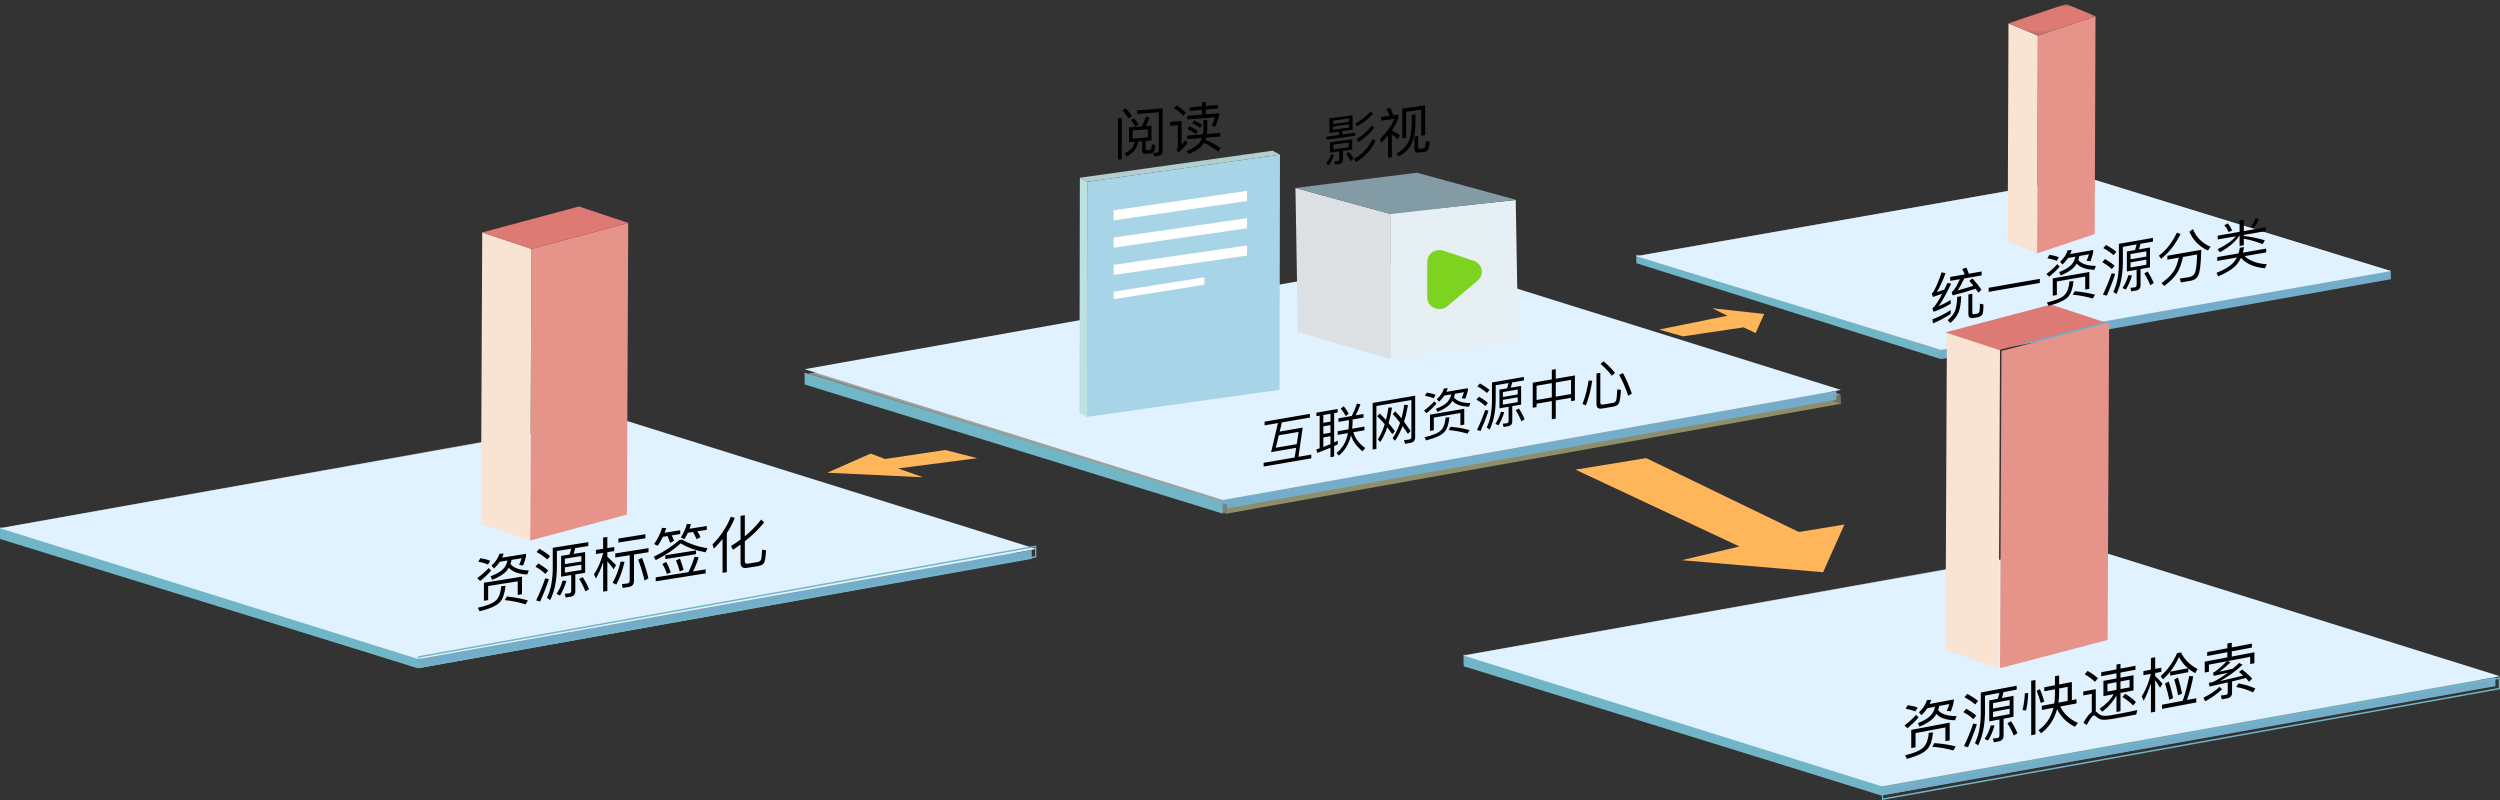 <?xml version="1.0" encoding="UTF-8"?>
<svg width="550px" height="176px" viewBox="0 0 550 176" version="1.1" xmlns="http://www.w3.org/2000/svg" xmlns:xlink="http://www.w3.org/1999/xlink">
    <rect x="0" y="0" width="550" height="176" fill="#333333" stroke="none"/>
    <!-- Generator: Sketch 48.1 (47250) - http://www.bohemiancoding.com/sketch -->
    <title>Page 1</title>
    <desc>Created with Sketch.</desc>
    <defs>
        <polygon id="path-1" points="0.09 0.872 19.237 0.872 19.237 7.836 0.09 7.836"></polygon>
    </defs>
    <g id="爬虫" stroke="none" stroke-width="1" fill="none" fill-rule="evenodd" transform="translate(-696, -1911)">
        <g id="应用场景" transform="translate(-1, 1223)">
            <g id="Group-9-Copy" transform="translate(0, 566)">
                <g id="Page-1" transform="translate(697, 122)">
                    <polygon id="Fill-1" fill="#FFB65A" points="401.08 125.893 405.776 115.393 395.748 117.037 362.16 100.785 346.611 103.323 382.667 120.223 370 123.242"></polygon>
                    <polygon id="Fill-2" fill="#FFB65A" points="388.118 69.084 386.236 73.274 383.589 72.015 370.251 73.998 365 72.502 380.036 69.461 376.698 67.81"></polygon>
                    <polygon id="Fill-3" fill="#727256" points="405 89 313.015 59.972 313 58 404.984 87.028"></polygon>
                    <polygon id="Fill-4" fill="#8E8E6A" points="269.85 113 178 84.172 313.151 60 405 88.829"></polygon>
                    <polygon id="Fill-5" fill="#9D9F9B" points="269.85 111 178 82.171 313.151 58 405 86.828"></polygon>
                    <polygon id="Fill-6" fill="#73ADC9" points="403.984 86 404 87.949 269.015 112 269 110.052"></polygon>
                    <polygon id="Fill-7" fill="#7F807D" points="270 113 178.015 83.972 178 82 269.984 111.028"></polygon>
                    <polygon id="Fill-8" fill="#71B6C6" points="269 113 177.02 84.58 177 82 268.98 110.421"></polygon>
                    <polygon id="Fill-9" fill="#E0F1FF" points="269.035 110 177 81.225 312.966 57 405 85.776"></polygon>
                    <g id="Group-72" transform="translate(237, 33)">
                        <polygon id="Fill-69" fill="#A7D5E7" points="44.592 1.028 44.497 52.75 2.096 58.705 2.191 6.984"></polygon>
                        <polygon id="Fill-70" fill="#BDE0E0" points="2.095 58.705 0.475 57.824 0.57 6.102 2.191 6.983"></polygon>
                        <polygon id="Fill-71" fill="#B1CFCF" points="2.191 6.983 0.57 6.102 42.972 0.147 44.592 1.027"></polygon>
                    </g>
                    <polygon id="Fill-73" fill="#FFFFFF" points="274.334 42 245 46.263 245 48.483 274.334 44.22"></polygon>
                    <polygon id="Fill-73-Copy" fill="#FFFFFF" points="264.956 61 245 64.17 245 65.821 264.956 62.651"></polygon>
                    <polygon id="Fill-74" fill="#FFFFFF" points="274.334 48 245 52.263 245 54.483 274.334 50.22"></polygon>
                    <polygon id="Fill-75" fill="#FFFFFF" points="274.334 54 245 58.263 245 60.483 274.334 56.22"></polygon>
                    <polygon id="Fill-11" fill="#8E8E6A" points="0 118.171 91.849 147 227 122.828 135.149 94"></polygon>
                    <polygon id="Fill-12" fill="#9D9F9B" points="0 116.172 91.85 145 227 120.828 135.151 92"></polygon>
                    <polygon id="Fill-13" fill="#73ADC9" points="226.984 121 227 122.948 92.015 147 92 145.051"></polygon>
                    <polygon id="Fill-14" fill="#7F807D" points="0.017 117.972 92 147 91.985 145.028 0 116"></polygon>
                    <polygon id="Fill-15" fill="#71B6C6" points="0.02 118.579 92 147 91.979 144.42 0 116"></polygon>
                    <polygon id="Fill-16" fill="#E0F1FF" points="0 116.224 92.035 145 228 120.776 135.965 92"></polygon>
                    <path d="M227.726,122.346 L227.711,120.379 L92.274,144.654 L92.289,146.621 L227.726,122.346 Z M92,144.373 L227.98,120 L228,122.627 L92.02,147 L92,144.373 Z" id="Fill-17" fill="#71B6C6"></path>
                    <polygon id="Fill-18" fill="#8E8E6A" points="322 146.171 413.85 175 549 150.828 457.151 122"></polygon>
                    <polygon id="Fill-19" fill="#9D9F9B" points="413.85 173 322 144.172 457.151 120 549 148.829"></polygon>
                    <polygon id="Fill-20" fill="#73ADC9" points="414 173.052 414.015 175 549 150.948 548.985 149"></polygon>
                    <polygon id="Fill-21" fill="#7F807D" points="322.015 145.972 414 175 413.985 173.028 322 144"></polygon>
                    <polygon id="Fill-22" fill="#71B6C6" points="322.02 146.579 413.997 175 414 175 413.979 172.42 322 144"></polygon>
                    <polygon id="Fill-23" fill="#E0F1FF" points="322 144.224 414.035 173 550 148.776 457.966 120"></polygon>
                    <path d="M414,173.373 L414.02,176 L414.024,176 L550,151.627 L549.98,149 L414,173.373 Z M414.275,173.654 L549.711,149.379 L549.725,151.346 L414.289,175.621 L414.275,173.654 Z" id="Fill-24" fill="#71B6C6"></path>
                    <polygon id="Fill-26" fill="#9D9F9B" points="427.168 77 360 56.331 458.831 39 526 59.669"></polygon>
                    <polygon id="Fill-27" fill="#73ADC9" points="525.964 59.523 526 61.424 427.011 79 426.964 76.983"></polygon>
                    <polygon id="Fill-28" fill="#7F807D" points="427 78 360.01 57.4 360 56 426.989 76.6"></polygon>
                    <polygon id="Fill-29" fill="#71B6C6" points="427 79 360.015 57.914 360 56 426.984 77.086"></polygon>
                    <polygon id="Fill-30" fill="#E0F1FF" points="427.008 77 360 56.369 458.992 39 526 59.631"></polygon>
                    <g id="Group-72" transform="translate(105, 0)">
                        <g id="Group-57" transform="translate(336, 0)">
                            <polygon id="Fill-50" fill="#E6948A" points="20.01 3.571 19.836 51.489 7.145 55.753 7.319 7.836"></polygon>
                            <polygon id="Fill-52" fill="#F9E3D2" points="7.145 55.753 0.689 53.054 0.864 5.136 7.32 7.836"></polygon>
                            <g id="Group-56" transform="translate(0.773, 0)">
                                <mask id="mask-2" fill="white">
                                    <use xlink:href="#path-1"></use>
                                </mask>
                                <g id="Clip-55"></g>
                                <polygon id="Fill-54" fill="#DD7A74" mask="url(#mask-2)" points="6.546 7.836 0.09 5.136 12.782 0.872 19.237 3.571"></polygon>
                            </g>
                        </g>
                        <g id="Group-64" transform="translate(0, 45)">
                            <polygon id="Fill-58" fill="#E6948A" points="33.208 4.037 32.916 68.201 11.625 73.912 11.917 9.749"></polygon>
                            <polygon id="Fill-60" fill="#F9E3D2" points="11.625 73.912 0.797 70.298 1.09 6.134 11.917 9.748"></polygon>
                            <polygon id="Fill-62" fill="#DD7A74" points="11.917 9.749 1.09 6.135 22.38 0.423 33.208 4.037"></polygon>
                        </g>
                        <g id="Group-71" transform="translate(323, 67)">
                            <polygon id="Fill-65" fill="#E6948A" points="36 4 35.674 73.788 12 80 12.325 10.213"></polygon>
                            <polygon id="Fill-67" fill="#F9E3D2" points="11.684 80 0 76.054 0.316 6 12 9.945"></polygon>
                            <polygon id="Fill-69" fill="#DD7A74" points="11.799 10 0 6.124 23.201 0 35 3.875"></polygon>
                        </g>
                    </g>
                    <g transform="translate(285, 38)">
                        <polygon id="Fill-1" fill="#E6F0F4" points="21.01 8.923 21.01 41 49 37.421 48.461 6"></polygon>
                        <path d="M40.094,23.718 L33.423,29.357 C31.701,30.813 29,29.636 29,27.431 L29,24.531 L29,19.568 C29,17.804 30.806,16.566 32.537,17.143 L39.206,19.367 C41.136,20.011 41.628,22.419 40.094,23.718 Z" id="Fill-1" fill="#7ED321"></path>
                        <polygon id="Fill-2" fill="#DCE0E2" points="0.53 35.053 21 41 21 9.099 0 3.351"></polygon>
                        <polygon id="Fill-3" fill="#839BA5" points="26.711 0 0 3.357 20.932 9.097 48.491 5.946"></polygon>
                    </g>
                    <path d="M278.211,92.76 L288.178,91.049 L288.178,91.87 L282.01,92.929 L281.529,94.946 L286.595,94.076 L285.657,100.499 L288.483,100.013 L288.483,100.834 L278,102.634 L278,101.813 L284.824,100.642 L285.153,98.522 L279.642,99.468 L281.154,93.076 L278.211,93.581 L278.211,92.76 Z M285.282,97.714 L285.692,95.017 L281.33,95.766 L280.673,98.505 L285.282,97.714 Z M294.463,92.022 L297.382,91.52 C297.828,90.658 298.215,89.748 298.531,88.79 L299.305,88.951 C298.954,89.902 298.602,90.701 298.227,91.375 L299.974,91.076 L299.974,91.873 L297.57,92.286 L297.57,92.637 C297.57,93.224 297.535,93.781 297.476,94.318 L300.173,93.855 L300.173,94.664 L297.746,95.081 C298.027,96.323 298.895,97.487 300.349,98.574 L299.763,99.296 C298.414,98.191 297.57,97.011 297.23,95.768 C296.773,97.652 295.87,99.144 294.533,100.241 L294.029,99.659 C295.342,98.636 296.186,97.178 296.55,95.287 L294.287,95.675 L294.287,94.866 L296.667,94.457 C296.714,93.98 296.749,93.482 296.761,92.964 L296.761,92.424 L294.463,92.819 L294.463,92.022 Z M295.623,89.36 C296.093,89.971 296.456,90.519 296.714,91.002 L296.081,91.545 C295.811,91.028 295.448,90.481 294.979,89.881 L295.623,89.36 Z M289.608,90.78 L294.275,89.979 L294.275,90.764 L293.513,90.895 L293.513,97.332 C293.783,97.192 294.041,97.066 294.298,96.939 L294.298,97.76 C294.041,97.887 293.771,98.015 293.513,98.13 L293.513,100.44 L292.704,100.579 L292.704,98.491 C291.766,98.887 290.804,99.275 289.796,99.636 L289.585,98.874 L290.324,98.63 L290.324,91.443 L289.608,91.565 L289.608,90.78 Z M291.133,98.339 C291.672,98.129 292.188,97.923 292.704,97.706 L292.704,95.97 L291.133,96.24 L291.133,98.339 Z M291.133,95.466 L292.704,95.196 L292.704,93.52 L291.133,93.79 L291.133,95.466 Z M291.133,93.027 L292.704,92.758 L292.704,91.034 L291.133,91.304 L291.133,93.027 Z M306.317,95.521 C305.942,94.987 305.567,94.489 305.203,94.024 C304.781,95.245 304.265,96.319 303.667,97.242 L303.128,96.678 C303.738,95.706 304.242,94.587 304.64,93.335 C304.078,92.681 303.526,92.095 302.987,91.567 L303.515,90.972 C303.949,91.355 304.418,91.825 304.91,92.397 C305.133,91.538 305.32,90.615 305.461,89.653 L306.235,89.66 C306.047,90.9 305.801,92.045 305.496,93.094 C305.942,93.627 306.411,94.215 306.88,94.861 L306.317,95.521 Z M309.753,95.47 C309.354,94.847 308.955,94.271 308.568,93.727 C308.099,94.957 307.548,96.036 306.915,96.966 L306.376,96.414 C307.032,95.41 307.584,94.272 308.017,93.001 C307.478,92.296 306.95,91.66 306.411,91.096 L306.939,90.501 C307.361,90.909 307.83,91.415 308.322,92.034 C308.58,91.11 308.78,90.126 308.944,89.09 L309.741,89.094 C309.53,90.431 309.249,91.652 308.897,92.768 C309.342,93.372 309.823,94.051 310.327,94.809 L309.753,95.47 Z M310.292,97.43 L309.108,97.633 L308.885,96.85 L310.011,96.692 C310.339,96.636 310.503,96.444 310.503,96.127 L310.503,88.001 L302.811,89.322 L302.811,98.761 L301.979,98.904 L301.979,88.656 L311.336,87.049 L311.336,96.172 C311.336,96.887 310.984,97.311 310.292,97.43 Z M313.904,86.374 C314.607,86.476 315.264,86.633 315.85,86.86 L315.404,87.617 C314.771,87.351 314.138,87.178 313.493,87.078 L313.904,86.374 Z M317.679,85.444 L318.512,85.407 C318.418,85.681 318.324,85.955 318.207,86.21 L322.932,85.398 L322.932,85.902 C322.792,86.501 322.604,87.108 322.369,87.711 L321.56,87.604 C321.76,87.206 321.924,86.767 322.065,86.286 L320.071,86.628 C320.024,86.918 319.954,87.188 319.86,87.438 C320.47,88.236 321.678,88.651 323.483,88.681 L323.178,89.483 C321.467,89.426 320.247,89.002 319.52,88.189 C319.379,88.424 319.227,88.649 319.051,88.867 C318.477,89.505 317.539,90.1 316.225,90.63 L315.909,89.934 C317.058,89.491 317.89,89.008 318.406,88.474 C318.828,88.014 319.121,87.448 319.262,86.767 L317.761,87.025 C317.433,87.503 317.046,87.957 316.6,88.385 L316.108,87.813 C316.882,87.117 317.398,86.325 317.679,85.444 Z M322.135,89.932 L322.135,93.415 L321.291,93.56 L321.291,90.863 L315.44,91.867 L315.44,94.658 L314.595,94.803 L314.595,91.227 L322.135,89.932 Z M318.031,91.868 L318.875,91.793 C318.711,93.311 318.359,94.368 317.808,94.978 C317.198,95.716 315.838,96.36 313.728,96.887 L313.399,96.193 C315.264,95.767 316.495,95.239 317.093,94.597 C317.621,94.002 317.937,93.092 318.031,91.868 Z M315.533,88.298 L316.026,88.788 C315.44,89.499 314.713,90.198 313.845,90.887 L313.282,90.327 C314.173,89.669 314.924,88.989 315.533,88.298 Z M319.145,93.893 C320.669,94.03 322.053,94.273 323.307,94.62 L322.85,95.403 C321.513,94.999 320.13,94.732 318.711,94.612 L319.145,93.893 Z M325.594,84.355 C326.426,84.822 327.13,85.299 327.705,85.787 L327.13,86.46 C326.614,85.986 325.911,85.497 325.019,85.005 L325.594,84.355 Z M325.383,87.264 C326.157,87.717 326.813,88.179 327.341,88.663 L326.767,89.336 C326.297,88.866 325.653,88.39 324.808,87.914 L325.383,87.264 Z M326.743,90.196 L327.47,90.353 C326.954,91.919 326.368,93.403 325.723,94.815 L324.937,94.599 C325.641,93.141 326.239,91.678 326.743,90.196 Z M329.885,85.717 L331.551,85.431 C331.691,85.043 331.797,84.662 331.879,84.273 L329.053,84.758 L329.053,88.17 C329.006,90.711 328.561,92.827 327.716,94.497 L327.083,94.043 C327.81,92.593 328.197,90.685 328.232,88.311 L328.232,84.137 L335.268,82.929 L335.268,83.691 L332.676,84.136 C332.594,84.537 332.489,84.918 332.36,85.292 L334.646,84.9 L334.646,89.015 L332.7,89.349 L332.7,92.668 C332.7,93.301 332.383,93.672 331.773,93.777 L330.788,93.946 L330.612,93.214 C330.917,93.197 331.21,93.17 331.492,93.121 C331.75,93.077 331.891,92.901 331.891,92.607 L331.891,89.488 L329.885,89.833 L329.885,85.717 Z M333.896,88.464 L333.896,87.409 L330.636,87.968 L330.636,89.024 L333.896,88.464 Z M330.636,87.335 L333.896,86.776 L333.896,85.697 L330.636,86.257 L330.636,87.335 Z M330.179,90.615 L330.929,90.65 C330.624,91.734 330.202,92.71 329.663,93.564 L328.983,93.259 C329.534,92.426 329.932,91.548 330.179,90.615 Z M334.165,89.872 C334.646,90.598 335.068,91.393 335.42,92.248 L334.705,92.687 C334.329,91.743 333.907,90.936 333.462,90.239 L334.165,89.872 Z M341.4,81.36 L342.268,81.211 L342.268,83.321 L346.477,82.599 L346.477,88.11 L345.633,88.255 L345.633,87.516 L342.268,88.094 L342.268,92.092 L341.4,92.241 L341.4,88.243 L338.046,88.818 L338.046,89.557 L337.202,89.702 L337.202,84.191 L341.4,83.47 L341.4,81.36 Z M338.046,87.998 L341.4,87.422 L341.4,84.291 L338.046,84.867 L338.046,87.998 Z M342.268,87.273 L345.633,86.695 L345.633,83.564 L342.268,84.142 L342.268,87.273 Z M355.06,89.427 L352.445,89.876 C351.625,90.016 351.226,89.686 351.226,88.901 L351.226,82.17 L352.07,82.025 L352.07,88.58 C352.07,88.932 352.281,89.071 352.703,88.999 L354.908,88.62 C355.189,88.572 355.389,88.42 355.506,88.178 C355.646,87.872 355.752,87.033 355.811,85.651 L356.608,85.784 C356.514,87.406 356.35,88.408 356.104,88.802 C355.881,89.133 355.529,89.346 355.06,89.427 Z M349.491,83.723 L350.3,83.748 C349.971,85.821 349.502,87.637 348.893,89.196 L348.166,88.863 C348.775,87.269 349.209,85.553 349.491,83.723 Z M357.042,82.063 C357.792,83.458 358.437,84.966 359,86.593 L358.226,87.077 C357.616,85.318 356.948,83.779 356.221,82.473 L357.042,82.063 Z M352.821,79.493 C353.899,80.445 354.732,81.299 355.306,82.056 L354.603,82.657 C353.993,81.848 353.172,80.968 352.117,80.047 L352.821,79.493 Z" id="互联网资源中心" fill="#000000"></path>
                    <path d="M254.692,34.342 L253.896,34.407 L253.691,33.627 L254.511,33.585 C254.788,33.562 254.933,33.37 254.933,33.008 L254.933,24.698 L250.181,25.084 L250.181,24.288 L255.777,23.833 L255.777,33.193 C255.777,33.892 255.415,34.283 254.692,34.342 Z M249.518,26.007 C249.855,26.425 250.169,26.894 250.471,27.425 L249.771,27.831 C249.457,27.29 249.132,26.822 248.782,26.416 L249.518,26.007 Z M252.111,25.663 L252.931,25.874 C252.666,26.571 252.364,27.186 252.038,27.743 L253.317,27.64 L253.317,30.884 L252.038,30.988 L252.038,32.761 C252.038,32.966 252.135,33.067 252.328,33.051 L252.81,33.012 C252.991,32.997 253.124,32.938 253.208,32.835 C253.305,32.694 253.377,32.326 253.413,31.744 L254.161,31.925 C254.089,32.763 253.956,33.28 253.751,33.478 C253.582,33.636 253.317,33.742 252.955,33.772 L252.087,33.842 C251.544,33.886 251.279,33.594 251.279,32.991 L251.279,31.05 L250.362,31.124 C250.217,32.547 249.373,33.641 247.853,34.416 L247.407,33.74 C248.746,33.149 249.482,32.293 249.614,31.185 L248.396,31.284 L248.396,28.04 L251.206,27.811 C251.544,27.132 251.845,26.42 252.111,25.663 Z M252.521,30.225 L252.521,28.428 L249.18,28.699 L249.18,30.497 L252.521,30.225 Z M245.948,25.995 L246.792,25.927 L246.792,35.045 L245.948,35.113 L245.948,25.995 Z M247.721,23.837 C248.215,24.364 248.649,24.956 249.023,25.601 L248.263,26.06 C247.853,25.37 247.407,24.767 246.925,24.251 L247.721,23.837 Z M261.735,23.602 L264.413,23.385 L264.413,22.492 L265.269,22.423 L265.269,23.315 L267.947,23.097 L267.947,23.881 L265.269,24.099 L265.269,25.148 L268.188,24.911 L268.188,25.466 C267.995,26.253 267.73,27.035 267.404,27.821 L266.56,27.648 C266.849,27.094 267.078,26.473 267.271,25.794 L261.217,26.286 L261.217,25.478 L264.413,25.218 L264.413,24.169 L261.735,24.386 L261.735,23.602 Z M261.205,29.821 L264.654,29.54 C264.714,29.198 264.751,28.833 264.763,28.47 L264.763,26.408 L265.607,26.339 L265.607,28.401 C265.595,28.776 265.559,29.129 265.51,29.471 L268.441,29.232 L268.441,30.028 L265.329,30.281 C265.281,30.454 265.221,30.604 265.173,30.752 C266.391,31.256 267.512,31.865 268.526,32.602 L268.043,33.377 C266.994,32.546 265.92,31.898 264.835,31.431 C264.763,31.558 264.678,31.697 264.582,31.826 C263.955,32.648 262.917,33.348 261.494,33.898 L261.024,33.212 C262.423,32.688 263.388,32.055 263.942,31.323 C264.135,31.018 264.304,30.702 264.437,30.354 L261.205,30.617 L261.205,29.821 Z M261.699,27.802 C262.375,28.073 262.99,28.421 263.544,28.858 L263.11,29.557 C262.507,29.075 261.904,28.702 261.277,28.44 L261.699,27.802 Z M262.7,26.503 C263.327,26.765 263.906,27.092 264.437,27.495 L264.015,28.157 C263.46,27.695 262.881,27.357 262.29,27.115 L262.7,26.503 Z M258.889,23.158 C259.685,23.697 260.348,24.246 260.903,24.804 L260.312,25.455 C259.818,24.916 259.142,24.368 258.286,23.798 L258.889,23.158 Z M257.418,26.824 L259.962,26.617 L259.962,31.839 C260.264,31.513 260.577,31.15 260.915,30.761 L261.156,31.658 C260.529,32.384 259.878,33.028 259.19,33.615 L258.853,32.858 C259.022,32.7 259.118,32.523 259.118,32.33 L259.118,27.518 L257.418,27.656 L257.418,26.824 Z" id="阅读" fill="#000000"></path>
                    <path d="M292.487,26.054 L297.571,25.345 L297.571,28.538 L295.266,28.859 L295.431,29.569 L298.151,29.19 L298.151,29.864 L291.837,30.744 L291.837,30.07 L294.639,29.68 L294.462,28.971 L292.487,29.247 L292.487,26.054 Z M296.791,28.067 L296.791,27.346 L293.256,27.839 L293.256,28.56 L296.791,28.067 Z M293.256,27.295 L296.791,26.802 L296.791,26.045 L293.256,26.538 L293.256,27.295 Z M292.594,31.313 L297.488,30.63 L297.488,32.912 L295.443,33.197 L295.443,35.136 C295.443,35.692 295.147,36.017 294.58,36.096 L293.729,36.215 L293.563,35.493 C293.823,35.48 294.083,35.468 294.32,35.435 C294.521,35.407 294.627,35.285 294.627,35.073 L294.627,33.311 L292.594,33.595 L292.594,31.313 Z M296.708,32.418 L296.708,31.342 L293.374,31.807 L293.374,32.883 L296.708,32.418 Z M292.877,33.945 L293.516,34.175 C293.185,34.978 292.806,35.705 292.357,36.335 L291.754,35.982 C292.18,35.402 292.558,34.723 292.877,33.945 Z M296.767,33.426 C297.205,33.98 297.548,34.476 297.784,34.916 L297.181,35.426 C296.933,34.952 296.602,34.431 296.176,33.875 L296.767,33.426 Z M301.532,24.509 L302.052,25.028 C301.118,26.08 299.948,27.024 298.553,27.833 L298.198,27.15 C299.546,26.418 300.657,25.53 301.532,24.509 Z M301.828,27.577 L302.348,28.096 C301.402,29.316 300.22,30.379 298.801,31.286 L298.446,30.603 C299.818,29.773 300.941,28.765 301.828,27.577 Z M301.993,30.545 L302.655,30.95 C301.662,32.992 300.208,34.566 298.269,35.664 L297.926,34.944 C299.723,33.913 301.083,32.446 301.993,30.545 Z M305.363,29.792 C304.913,30.327 304.405,30.871 303.861,31.42 L303.601,30.569 C305.185,28.989 306.249,27.516 306.782,26.141 L303.873,26.547 L303.873,25.731 L305.717,25.474 C305.516,24.97 305.28,24.495 305.008,24.036 L305.824,23.686 C306.108,24.237 306.332,24.762 306.498,25.235 L306.155,25.413 L307.633,25.207 L307.633,25.928 C307.325,26.834 306.852,27.751 306.214,28.68 C306.864,28.991 307.455,29.37 307.976,29.806 L307.491,30.606 C307.065,30.193 306.628,29.852 306.202,29.58 L306.202,34.581 L305.363,34.698 L305.363,29.792 Z M313.533,23.19 L313.533,29.728 L312.669,29.848 L312.669,24.126 L309.347,24.589 L309.347,30.312 L308.508,30.429 L308.508,23.891 L313.533,23.19 Z M313.284,33.404 L312.149,33.562 C311.499,33.653 311.18,33.355 311.18,32.669 L311.18,30.032 L312.007,29.917 L312.007,32.376 C312.007,32.66 312.137,32.784 312.398,32.747 L313.131,32.645 C313.308,32.62 313.426,32.533 313.497,32.405 C313.592,32.238 313.663,31.779 313.698,31.041 L314.49,31.179 C314.419,32.158 314.289,32.779 314.1,33.018 C313.923,33.22 313.651,33.353 313.284,33.404 Z M310.577,25.257 L311.404,25.142 L311.404,27.4 C311.357,29.18 311.05,30.63 310.482,31.761 C309.915,32.822 309.004,33.717 307.727,34.439 L307.266,33.759 C308.508,33.042 309.371,32.212 309.856,31.246 C310.305,30.261 310.553,29.009 310.577,27.515 L310.577,25.257 Z" id="影视" fill="#000000"></path>
                    <path d="M105.69,122.801 C106.472,122.924 107.201,123.108 107.852,123.369 L107.358,124.203 C106.654,123.898 105.951,123.698 105.234,123.577 L105.69,122.801 Z M109.884,121.821 L110.809,121.791 C110.705,122.094 110.601,122.398 110.471,122.679 L115.72,121.843 L115.72,122.404 C115.563,123.067 115.355,123.738 115.094,124.405 L114.196,124.274 C114.417,123.835 114.599,123.35 114.756,122.817 L112.541,123.17 C112.489,123.491 112.411,123.79 112.307,124.067 C112.984,124.962 114.326,125.439 116.332,125.497 L115.993,126.385 C114.091,126.297 112.737,125.809 111.929,124.895 C111.773,125.155 111.604,125.403 111.408,125.643 C110.77,126.343 109.728,126.991 108.269,127.562 L107.918,126.784 C109.194,126.307 110.119,125.783 110.692,125.196 C111.161,124.692 111.486,124.067 111.643,123.313 L109.976,123.578 C109.611,124.105 109.181,124.603 108.686,125.073 L108.139,124.43 C108.999,123.668 109.572,122.796 109.884,121.821 Z M114.834,126.869 L114.834,130.737 L113.896,130.886 L113.896,127.891 L107.397,128.925 L107.397,132.025 L106.459,132.174 L106.459,128.202 L114.834,126.869 Z M110.275,128.962 L111.213,128.891 C111.031,130.574 110.64,131.743 110.028,132.414 C109.35,133.225 107.839,133.921 105.495,134.477 L105.13,133.701 C107.201,133.254 108.569,132.685 109.233,131.98 C109.819,131.327 110.171,130.32 110.275,128.962 Z M107.501,124.962 L108.048,125.513 C107.397,126.294 106.589,127.061 105.625,127.813 L105,127.183 C105.99,126.466 106.824,125.721 107.501,124.962 Z M111.513,131.227 C113.206,131.4 114.743,131.69 116.136,132.093 L115.628,132.955 C114.144,132.488 112.607,132.173 111.031,132.02 L111.513,131.227 Z M118.676,120.722 C119.601,121.252 120.383,121.792 121.021,122.341 L120.383,123.081 C119.809,122.547 119.028,121.994 118.038,121.435 L118.676,120.722 Z M118.442,123.95 C119.301,124.465 120.031,124.987 120.617,125.532 L119.979,126.272 C119.458,125.742 118.741,125.205 117.804,124.664 L118.442,123.95 Z M119.953,127.227 L120.76,127.411 C120.187,129.143 119.536,130.784 118.82,132.343 L117.947,132.091 C118.728,130.482 119.393,128.866 119.953,127.227 Z M123.443,122.295 L125.293,122 C125.449,121.572 125.566,121.149 125.658,120.718 L122.519,121.217 L122.519,125.008 C122.467,127.829 121.972,130.175 121.034,132.017 L120.33,131.504 C121.138,129.903 121.568,127.79 121.607,125.153 L121.607,120.516 L129.422,119.272 L129.422,120.119 L126.543,120.577 C126.452,121.021 126.335,121.444 126.192,121.857 L128.732,121.453 L128.732,126.025 L126.569,126.369 L126.569,130.055 C126.569,130.758 126.218,131.166 125.54,131.274 L124.446,131.448 L124.251,130.632 C124.59,130.618 124.915,130.592 125.228,130.542 C125.514,130.496 125.671,130.302 125.671,129.977 L125.671,126.512 L123.443,126.866 L123.443,122.295 Z M127.898,125.402 L127.898,124.23 L124.277,124.806 L124.277,125.978 L127.898,125.402 Z M124.277,124.103 L127.898,123.527 L127.898,122.328 L124.277,122.904 L124.277,124.103 Z M123.769,127.739 L124.603,127.789 C124.264,128.989 123.795,130.067 123.196,131.009 L122.44,130.66 C123.053,129.742 123.496,128.773 123.769,127.739 Z M128.198,126.97 C128.732,127.783 129.2,128.673 129.591,129.626 L128.797,130.104 C128.38,129.051 127.911,128.148 127.416,127.367 L128.198,126.97 Z M132.691,118.27 L133.616,118.123 L133.616,120.585 L135.127,120.344 L135.127,121.243 L133.616,121.483 L133.616,122.486 C134.254,123.036 134.892,123.664 135.531,124.357 L134.997,125.236 C134.463,124.501 134.007,123.922 133.616,123.489 L133.616,130.015 L132.691,130.162 L132.691,123.676 C132.274,124.966 131.74,126.171 131.089,127.291 L130.685,126.339 C131.623,124.914 132.287,123.336 132.691,121.631 L131.102,121.883 L131.102,120.985 L132.691,120.732 L132.691,118.27 Z M136.534,123.546 L137.393,123.605 C136.976,125.494 136.364,127.155 135.583,128.608 L134.775,128.215 C135.583,126.771 136.169,125.219 136.534,123.546 Z M141.249,122.731 C141.796,124.115 142.265,125.617 142.655,127.222 L141.809,127.734 C141.379,125.992 140.91,124.465 140.402,123.139 L141.249,122.731 Z M138.331,129.134 L137.002,129.346 L136.82,128.502 C137.237,128.462 137.628,128.426 138.005,128.366 C138.357,128.31 138.539,128.085 138.539,127.707 L138.539,122.146 L135.361,122.651 L135.361,121.753 L142.668,120.59 L142.668,121.489 L139.477,121.997 L139.477,127.793 C139.477,128.561 139.086,129.014 138.331,129.134 Z M136.052,118.478 L141.991,117.533 L141.991,118.418 L136.052,119.364 L136.052,118.478 Z M152.789,122.496 L153.701,122.599 C153.362,123.734 152.945,124.777 152.45,125.715 L155.25,125.27 L155.25,126.142 L144.257,127.892 L144.257,127.019 L151.447,125.875 C151.955,124.908 152.398,123.783 152.789,122.496 Z M146.563,123.643 C146.941,124.287 147.279,125.053 147.579,125.917 L146.732,126.273 C146.472,125.481 146.133,124.741 145.716,124.052 L146.563,123.643 Z M149.572,122.904 C149.871,123.612 150.145,124.428 150.379,125.368 L149.546,125.722 C149.324,124.871 149.051,124.068 148.712,123.314 L149.572,122.904 Z M146.367,122.164 L153.127,121.088 L153.127,121.921 L146.367,122.997 L146.367,122.164 Z M145.846,118.091 C145.508,118.797 145.13,119.456 144.7,120.071 L143.893,119.692 C144.7,118.573 145.286,117.386 145.651,116.13 L146.563,116.18 C146.459,116.535 146.341,116.866 146.224,117.198 L149.65,116.653 L149.65,117.486 L147.774,117.785 C147.983,118.207 148.165,118.608 148.295,118.978 L147.435,119.428 C147.266,118.908 147.071,118.405 146.836,117.934 L145.846,118.091 Z M151.33,117.219 C151.096,117.712 150.848,118.181 150.575,118.616 L149.78,118.234 C150.392,117.303 150.835,116.321 151.109,115.261 L152.007,115.314 C151.903,115.669 151.799,115.998 151.695,116.327 L155.498,115.722 L155.498,116.556 L153.427,116.885 C153.714,117.335 153.935,117.755 154.104,118.171 L153.245,118.62 C153.01,118.072 152.75,117.54 152.463,117.039 L151.33,117.219 Z M149.441,118.809 L150.04,118.714 C151.656,119.642 153.531,120.281 155.654,120.621 L155.198,121.501 C153.062,121.111 151.252,120.462 149.741,119.53 C148.36,120.843 146.537,122.071 144.27,123.227 L143.828,122.49 C146.068,121.378 147.943,120.154 149.441,118.809 Z M160.773,113.671 L161.646,113.936 C161.19,115.103 160.604,116.212 159.9,117.288 L159.9,125.871 L158.963,126.021 L158.963,118.583 C158.376,119.315 157.738,120.028 157.048,120.711 L156.748,119.782 C158.598,117.899 159.939,115.862 160.773,113.671 Z M166.778,124.542 L164.29,124.938 C163.378,125.083 162.922,124.687 162.922,123.775 L162.922,119.803 C162.375,120.202 161.815,120.578 161.242,120.943 L160.825,120.123 C161.555,119.669 162.258,119.205 162.922,118.709 L162.922,113.486 L163.86,113.336 L163.86,117.986 C165.228,116.857 166.426,115.624 167.455,114.301 L168.106,114.94 C166.895,116.435 165.475,117.82 163.86,119.093 L163.86,123.496 C163.86,123.9 164.068,124.075 164.511,124.004 L166.621,123.669 C166.96,123.615 167.22,123.456 167.377,123.223 C167.52,122.992 167.611,122.222 167.663,120.924 L168.536,121.072 C168.445,122.584 168.289,123.521 168.067,123.868 C167.833,124.218 167.403,124.443 166.778,124.542 Z" id="资源标签化" fill="#000000"></path>
                    <path d="M429.153,68.204 L429.153,69.067 C428.002,69.843 426.701,70.545 425.25,71.148 L425.138,70.267 C426.664,69.663 428.002,68.98 429.153,68.204 Z M427.152,59.909 L428.015,60.109 C427.389,61.819 426.751,63.206 426.101,64.27 C426.651,64.099 427.202,63.903 427.752,63.707 C427.977,63.243 428.202,62.765 428.44,62.249 L429.253,62.42 C428.152,64.688 427.239,66.336 426.514,67.363 C427.389,66.985 428.265,66.532 429.153,65.99 L429.153,66.828 C427.84,67.607 426.576,68.19 425.375,68.599 L425.125,67.817 C425.288,67.714 425.425,67.59 425.538,67.47 C426.013,66.887 426.601,65.946 427.289,64.626 C426.614,64.868 425.926,65.113 425.238,65.333 L425,64.549 C425.15,64.46 425.275,64.326 425.4,64.129 C426.076,62.873 426.651,61.472 427.152,59.909 Z M429.578,64.978 L429.378,64.212 C429.453,64.174 429.503,64.14 429.553,64.119 C429.979,63.732 430.516,62.838 431.192,61.419 L429.053,61.792 L429.053,60.929 L432.243,60.373 C432.068,59.928 431.88,59.536 431.68,59.183 L432.593,58.874 C432.781,59.266 432.968,59.721 433.143,60.216 L435.958,59.726 L435.958,60.589 L432.13,61.256 C431.58,62.44 431.092,63.313 430.667,63.887 C431.83,63.585 432.993,63.245 434.144,62.856 C433.869,62.504 433.569,62.144 433.256,61.798 L433.944,61.253 C434.795,62.193 435.458,63.028 435.92,63.773 L435.22,64.383 C435.045,64.088 434.857,63.808 434.644,63.52 C433.093,64.04 431.405,64.522 429.578,64.978 Z M430.592,65.314 L431.467,65.162 C431.405,66.749 431.204,67.947 430.879,68.741 C430.516,69.58 429.916,70.348 429.065,71.046 L428.49,70.433 C429.228,69.83 429.753,69.188 430.066,68.495 C430.366,67.792 430.541,66.736 430.592,65.314 Z M435.045,69.805 L434.169,69.957 C433.419,70.088 433.043,69.791 433.043,69.065 L433.043,64.774 L433.906,64.624 L433.906,68.765 C433.906,69.027 433.994,69.15 434.194,69.14 L435.007,68.998 C435.282,68.925 435.445,68.747 435.495,68.463 C435.545,68.104 435.583,67.56 435.583,66.821 L436.358,66.962 C436.358,68.137 436.271,68.891 436.108,69.194 C435.945,69.473 435.595,69.684 435.045,69.805 Z M437.509,63.309 L448.755,61.35 L448.755,62.251 L437.509,64.209 L437.509,63.309 Z M450.869,56.066 C451.619,56.173 452.32,56.339 452.945,56.58 L452.47,57.388 C451.794,57.106 451.119,56.923 450.431,56.818 L450.869,56.066 Z M454.896,55.064 L455.785,55.022 C455.685,55.315 455.584,55.607 455.459,55.879 L460.501,55.001 L460.501,55.539 C460.35,56.178 460.15,56.826 459.9,57.47 L459.037,57.358 C459.25,56.933 459.425,56.465 459.575,55.951 L457.448,56.321 C457.398,56.63 457.323,56.918 457.223,57.186 C457.874,58.036 459.162,58.474 461.088,58.502 L460.763,59.359 C458.937,59.302 457.636,58.853 456.86,57.987 C456.71,58.238 456.548,58.479 456.36,58.712 C455.747,59.394 454.746,60.031 453.345,60.601 L453.008,59.859 C454.234,59.383 455.122,58.865 455.672,58.294 C456.122,57.803 456.435,57.198 456.585,56.471 L454.984,56.75 C454.634,57.262 454.221,57.746 453.746,58.204 L453.22,57.595 C454.046,56.851 454.596,56.005 454.896,55.064 Z M459.65,59.84 L459.65,63.556 L458.749,63.712 L458.749,60.835 L452.507,61.923 L452.507,64.9 L451.607,65.057 L451.607,61.241 L459.65,59.84 Z M455.272,61.916 L456.172,61.835 C455.997,63.454 455.622,64.582 455.034,65.235 C454.384,66.024 452.933,66.714 450.681,67.282 L450.331,66.542 C452.32,66.083 453.633,65.517 454.271,64.83 C454.834,64.194 455.172,63.222 455.272,61.916 Z M452.607,58.115 L453.133,58.636 C452.507,59.396 451.732,60.144 450.806,60.88 L450.206,60.284 C451.156,59.581 451.957,58.854 452.607,58.115 Z M456.46,64.074 C458.086,64.216 459.562,64.472 460.901,64.839 L460.413,65.674 C458.987,65.247 457.511,64.966 455.997,64.842 L456.46,64.074 Z M463.34,53.881 C464.228,54.377 464.979,54.885 465.592,55.403 L464.979,56.123 C464.428,55.618 463.678,55.099 462.727,54.576 L463.34,53.881 Z M463.115,56.985 C463.94,57.467 464.641,57.958 465.204,58.473 L464.591,59.193 C464.091,58.692 463.403,58.186 462.502,57.68 L463.115,56.985 Z M464.566,60.11 L465.341,60.275 C464.791,61.947 464.166,63.532 463.478,65.041 L462.64,64.811 C463.39,63.255 464.028,61.692 464.566,60.11 Z M467.918,55.323 L469.695,55.014 C469.845,54.6 469.957,54.193 470.045,53.777 L467.03,54.302 L467.03,57.942 C466.98,60.653 466.505,62.912 465.604,64.695 L464.929,64.212 C465.704,62.664 466.117,60.628 466.155,58.095 L466.155,53.641 L473.66,52.334 L473.66,53.147 L470.895,53.629 C470.808,54.057 470.695,54.464 470.558,54.864 L472.997,54.439 L472.997,58.829 L470.921,59.191 L470.921,62.731 C470.921,63.407 470.583,63.803 469.932,63.916 L468.882,64.099 L468.694,63.319 C469.019,63.3 469.332,63.27 469.632,63.218 C469.907,63.17 470.057,62.981 470.057,62.669 L470.057,59.341 L467.918,59.714 L467.918,55.323 Z M472.196,58.243 L472.196,57.118 L468.719,57.723 L468.719,58.849 L472.196,58.243 Z M468.719,57.048 L472.196,56.442 L472.196,55.291 L468.719,55.897 L468.719,57.048 Z M468.231,60.548 L469.032,60.583 C468.706,61.741 468.256,62.782 467.681,63.696 L466.955,63.372 C467.543,62.481 467.968,61.544 468.231,60.548 Z M472.484,59.744 C472.997,60.518 473.447,61.365 473.823,62.276 L473.06,62.746 C472.659,61.74 472.209,60.881 471.734,60.138 L472.484,59.744 Z M478.926,51.18 L479.714,51.518 C479.126,52.658 478.538,53.611 477.951,54.377 C477.325,55.211 476.487,56.07 475.449,56.951 L474.961,56.248 C475.812,55.612 476.587,54.839 477.275,53.931 C477.876,53.126 478.426,52.217 478.926,51.18 Z M479.339,56.687 L476.812,57.127 L476.812,56.264 L484.28,54.963 C484.243,56.533 484.168,57.81 484.042,58.795 C483.917,59.767 483.717,60.477 483.43,60.903 C483.154,61.314 482.704,61.592 482.079,61.739 L479.802,62.135 L479.552,61.29 C480.277,61.189 480.965,61.082 481.616,60.969 C482.291,60.851 482.729,60.487 482.942,59.874 C483.167,59.235 483.304,57.947 483.367,55.985 L480.252,56.528 C479.952,57.943 479.539,59.104 479.001,59.998 C478.363,61.01 477.4,61.978 476.124,62.913 L475.549,62.263 C476.7,61.437 477.575,60.596 478.163,59.743 C478.689,58.926 479.076,57.908 479.339,56.687 Z M482.454,50.403 C483.179,52.203 484.468,53.504 486.332,54.293 L485.731,55.111 C483.792,54.197 482.441,52.819 481.678,50.975 L482.454,50.403 Z M493.637,52.52 L493.637,53.959 L492.711,54.12 L492.711,51.843 L492.636,51.857 C491.886,53.113 490.46,54.337 488.371,55.514 L487.883,54.823 C489.822,53.86 491.148,52.916 491.848,51.994 L487.895,52.682 L487.895,51.844 L492.711,51.005 L492.711,48.504 L493.637,48.342 L493.637,50.844 L498.453,50.005 L498.453,50.844 L493.637,51.682 L493.637,51.907 C495.313,52.116 496.864,52.434 498.265,52.878 L497.777,53.713 C496.426,53.16 495.038,52.764 493.637,52.52 Z M493.011,56.732 C492.761,57.264 492.461,57.754 492.086,58.194 C491.273,59.137 489.909,60 487.995,60.796 L487.645,60.019 C489.359,59.345 490.597,58.591 491.36,57.758 C491.66,57.418 491.923,57.047 492.123,56.649 L487.795,57.403 L487.795,56.565 L492.486,55.748 C492.611,55.351 492.699,54.948 492.749,54.514 L493.674,54.353 C493.624,54.787 493.537,55.202 493.437,55.582 L498.553,54.691 L498.553,55.53 L493.799,56.357 C494.975,57.416 496.614,58.006 498.728,58.138 L498.278,59.017 C495.951,58.81 494.187,58.054 493.011,56.732 Z M490.122,49.142 C490.485,49.579 490.81,50.111 491.085,50.713 L490.322,51.046 C490.072,50.514 489.747,50.008 489.346,49.54 L490.122,49.142 Z M496.189,48.061 L496.977,48.123 C496.714,48.845 496.364,49.494 495.938,50.093 L495.188,49.949 C495.576,49.431 495.913,48.797 496.189,48.061 Z" id="统一资源分类" fill="#000000"></path>
                    <path d="M419.697,155.144 C420.487,155.244 421.223,155.408 421.881,155.652 L421.381,156.509 C420.671,156.223 419.96,156.041 419.237,155.941 L419.697,155.144 Z M423.933,154.027 L424.867,153.969 C424.762,154.278 424.657,154.588 424.525,154.876 L429.827,153.873 L429.827,154.439 C429.669,155.114 429.459,155.798 429.196,156.479 L428.288,156.375 C428.512,155.924 428.696,155.429 428.854,154.886 L426.617,155.309 C426.565,155.635 426.486,155.939 426.38,156.222 C427.065,157.106 428.42,157.547 430.446,157.545 L430.104,158.452 C428.183,158.42 426.815,157.969 425.999,157.07 C425.841,157.337 425.67,157.593 425.473,157.841 C424.828,158.568 423.776,159.254 422.302,159.874 L421.947,159.099 C423.236,158.579 424.17,158.021 424.749,157.412 C425.223,156.888 425.552,156.247 425.709,155.481 L424.026,155.799 C423.657,156.342 423.223,156.858 422.723,157.348 L422.171,156.715 C423.039,155.92 423.618,155.021 423.933,154.027 Z M428.933,158.976 L428.933,162.883 L427.985,163.062 L427.985,160.036 L421.421,161.277 L421.421,164.409 L420.473,164.588 L420.473,160.575 L428.933,158.976 Z M424.328,161.228 L425.275,161.128 C425.091,162.833 424.696,164.026 424.078,164.722 C423.394,165.562 421.868,166.311 419.5,166.942 L419.132,166.17 C421.223,165.656 422.605,165.04 423.276,164.308 C423.868,163.63 424.223,162.603 424.328,161.228 Z M421.526,157.271 L422.078,157.812 C421.421,158.62 420.605,159.419 419.631,160.208 L419,159.591 C420,158.836 420.842,158.058 421.526,157.271 Z M425.578,163.478 C427.288,163.602 428.841,163.848 430.248,164.213 L429.735,165.1 C428.235,164.673 426.683,164.4 425.091,164.294 L425.578,163.478 Z M432.814,152.651 C433.748,153.159 434.537,153.68 435.182,154.216 L434.537,154.983 C433.958,154.461 433.169,153.926 432.169,153.391 L432.814,152.651 Z M432.577,155.919 C433.445,156.413 434.182,156.918 434.774,157.451 L434.129,158.217 C433.603,157.698 432.879,157.177 431.932,156.659 L432.577,155.919 Z M434.103,159.183 L434.919,159.344 C434.34,161.111 433.682,162.788 432.958,164.385 L432.077,164.157 C432.866,162.508 433.537,160.855 434.103,159.183 Z M437.629,154.096 L439.497,153.743 C439.655,153.305 439.773,152.875 439.865,152.436 L436.695,153.036 L436.695,156.864 C436.642,159.716 436.142,162.099 435.195,163.989 L434.484,163.491 C435.3,161.851 435.734,159.703 435.774,157.038 L435.774,152.355 L443.667,150.862 L443.667,151.718 L440.76,152.267 C440.668,152.719 440.549,153.149 440.405,153.571 L442.97,153.086 L442.97,157.704 L440.786,158.117 L440.786,161.84 C440.786,162.55 440.431,162.972 439.747,163.102 L438.642,163.311 L438.444,162.493 C438.786,162.468 439.115,162.432 439.431,162.372 C439.72,162.317 439.878,162.117 439.878,161.788 L439.878,158.288 L437.629,158.713 L437.629,154.096 Z M442.128,157.1 L442.128,155.916 L438.471,156.607 L438.471,157.791 L442.128,157.1 Z M438.471,155.897 L442.128,155.205 L442.128,153.995 L438.471,154.686 L438.471,155.897 Z M437.958,159.585 L438.799,159.61 C438.457,160.833 437.984,161.935 437.379,162.905 L436.616,162.575 C437.234,161.63 437.681,160.637 437.958,159.585 Z M442.431,158.674 C442.97,159.48 443.444,160.364 443.838,161.315 L443.036,161.822 C442.615,160.77 442.141,159.873 441.641,159.1 L442.431,158.674 Z M449.745,151.2 L452.087,150.757 L452.087,148.771 L453.008,148.597 L453.008,150.583 L455.81,150.054 L455.81,154.027 L456.836,153.833 L456.836,154.754 L453.245,155.433 C454.06,157.068 455.363,158.268 457.139,159.038 L456.494,159.896 C454.705,159.011 453.389,157.721 452.56,156.009 C451.968,158.226 450.798,159.987 449.048,161.317 L448.469,160.65 C450.153,159.438 451.258,157.795 451.758,155.714 L449.206,156.196 L449.206,155.275 L451.942,154.758 C452.034,154.135 452.087,153.468 452.087,152.783 L452.087,151.639 L449.745,152.082 L449.745,151.2 Z M453.008,151.465 L453.008,152.412 C453.008,153.175 452.955,153.895 452.85,154.586 L454.889,154.201 L454.889,151.109 L453.008,151.465 Z M445.456,152.537 L446.206,152.448 C446.167,153.771 446.009,155.064 445.733,156.3 L444.956,156.223 C445.246,155.037 445.417,153.808 445.456,152.537 Z M448.772,151.621 C449.14,152.393 449.456,153.294 449.745,154.331 L448.969,154.662 C448.732,153.72 448.43,152.83 448.061,151.979 L448.772,151.621 Z M446.864,149.771 L447.798,149.595 L447.798,161.567 L446.864,161.743 L446.864,149.771 Z M462.269,147.898 L465.624,147.264 L465.624,146.199 L466.506,146.032 L466.506,147.098 L469.808,146.473 L469.808,147.342 L466.506,147.966 L466.506,149.084 L469.374,148.542 L469.374,151.897 L466.506,152.439 L466.506,156.465 L465.624,156.631 L465.624,152.987 C464.953,154.285 463.914,155.481 462.506,156.576 L461.914,155.938 C463.361,154.928 464.388,153.852 465.006,152.722 L462.756,153.148 L462.756,149.793 L465.624,149.251 L465.624,148.133 L462.269,148.767 L462.269,147.898 Z M468.505,151.219 L468.505,149.535 L466.506,149.913 L466.506,151.597 L468.505,151.219 Z M465.624,151.764 L465.624,150.08 L463.638,150.455 L463.638,152.139 L465.624,151.764 Z M467.545,152.637 C468.479,153.21 469.268,153.811 469.913,154.452 L469.282,155.203 C468.703,154.576 467.926,153.96 466.927,153.333 L467.545,152.637 Z M459.27,147.597 C460.178,148.11 460.941,148.65 461.559,149.217 L460.888,150.001 C460.336,149.448 459.586,148.893 458.625,148.337 L459.27,147.597 Z M466.94,157.764 C466.216,157.901 465.427,158.037 464.585,158.183 C463.743,158.329 463.046,158.382 462.519,158.336 C461.993,158.278 461.533,158.036 461.125,157.64 C460.941,157.451 460.77,157.378 460.612,157.408 C460.296,157.467 459.783,158.17 459.073,159.514 L458.362,159.004 C459.046,157.769 459.665,156.982 460.191,156.645 L460.191,152.646 L458.323,152.999 L458.323,152.131 L461.072,151.611 L461.072,156.531 C461.178,156.59 461.283,156.663 461.401,156.772 C461.717,157.094 462.059,157.305 462.427,157.407 C462.835,157.514 463.427,157.507 464.217,157.384 C464.914,157.265 465.782,157.114 466.808,156.921 C467.44,156.801 468.071,156.669 468.716,156.534 C469.36,156.399 469.86,156.291 470.202,156.2 L469.966,157.192 L466.94,157.764 Z M471.557,147.642 L473.202,147.332 L473.202,144.766 L474.136,144.59 L474.136,147.155 L475.491,146.899 L475.491,147.807 L474.136,148.063 L474.136,148.734 C474.662,149.213 475.202,149.769 475.754,150.401 L475.215,151.306 C474.794,150.635 474.439,150.084 474.136,149.668 L474.136,156.575 L473.202,156.751 L473.202,150.292 C472.781,151.687 472.255,152.97 471.597,154.173 L471.189,153.211 C472.11,151.695 472.781,150.042 473.176,148.244 L471.557,148.55 L471.557,147.642 Z M477.425,147.796 C476.925,148.417 476.412,148.961 475.859,149.46 L475.346,148.755 C476.899,147.343 478.109,145.654 478.951,143.693 L479.819,143.528 C480.53,145.052 481.74,146.27 483.463,147.194 L482.95,148.094 C482.385,147.793 481.872,147.456 481.424,147.08 L481.424,147.882 L477.425,148.638 L477.425,147.796 Z M481.359,147.026 C480.53,146.328 479.872,145.505 479.385,144.545 C478.806,145.772 478.162,146.841 477.451,147.765 L481.359,147.026 Z M475.649,155.039 L480.201,154.178 C480.74,152.669 481.214,150.856 481.622,148.726 L482.529,148.792 C482.161,150.716 481.687,152.45 481.135,154.002 L483.187,153.614 L483.187,154.535 L475.649,155.96 L475.649,155.039 Z M477.122,149.932 C477.491,150.968 477.806,152.184 478.083,153.579 L477.254,153.959 C476.991,152.693 476.675,151.503 476.307,150.363 L477.122,149.932 Z M479.148,149.075 C479.49,150.076 479.793,151.243 480.056,152.574 L479.188,152.962 C478.964,151.741 478.675,150.586 478.333,149.493 L479.148,149.075 Z M485.582,143.452 L490.015,142.614 L490.015,141.575 L490.989,141.391 L490.989,142.43 L495.422,141.592 L495.422,142.46 L490.989,143.298 L490.989,144.443 L495.962,143.503 L495.962,145.91 L495.041,146.084 L495.041,144.506 L490.015,145.456 L490.739,145.674 C489.949,146.455 489.134,147.148 488.279,147.771 C489.489,147.515 490.476,147.303 491.212,147.111 C491.673,146.708 492.146,146.289 492.62,145.858 L493.383,146.227 C491.831,147.678 490.173,148.873 488.384,149.842 C490.094,149.466 491.791,149.054 493.501,148.612 C493.212,148.351 492.909,148.105 492.594,147.849 L493.278,147.286 C494.238,148.038 494.975,148.715 495.488,149.328 L494.777,149.976 C494.567,149.7 494.33,149.429 494.067,149.163 C493.001,149.43 492.002,149.685 491.054,149.916 L491.054,152.429 C491.054,153.087 490.686,153.499 489.976,153.633 L488.778,153.859 L488.581,153.015 C488.949,152.985 489.318,152.942 489.66,152.877 C489.949,152.822 490.107,152.648 490.107,152.385 L490.107,150.135 C488.66,150.474 487.331,150.778 486.121,151.033 L485.937,150.213 C486.213,150.174 486.489,150.135 486.752,150.085 C487.831,149.578 488.936,148.896 490.094,148.019 C489.199,148.215 488.186,148.446 487.042,148.688 L486.858,148 C487.055,147.923 487.252,147.807 487.45,147.664 C488.305,147.016 489.12,146.283 489.884,145.481 L485.963,146.222 L485.963,147.787 L485.042,147.961 L485.042,145.567 L490.015,144.627 L490.015,143.482 L485.582,144.32 L485.582,143.452 Z M492.449,150.35 C493.817,150.591 495.054,150.963 496.172,151.462 L495.685,152.317 C494.475,151.756 493.238,151.359 491.975,151.137 L492.449,150.35 Z M488.305,151.107 L488.857,151.621 C487.871,152.597 486.634,153.475 485.147,154.269 L484.753,153.502 C486.187,152.797 487.371,151.994 488.305,151.107 Z" id="资源快速检索" fill="#000000"></path>
                    <polygon id="Fill-73" fill="#FFB65A" points="197.565 103.057 215 100.803 207.936 99 194.71 100.978 191.525 99.788 182 104 203.082 105"></polygon>
                </g>
            </g>
        </g>
    </g>
</svg>